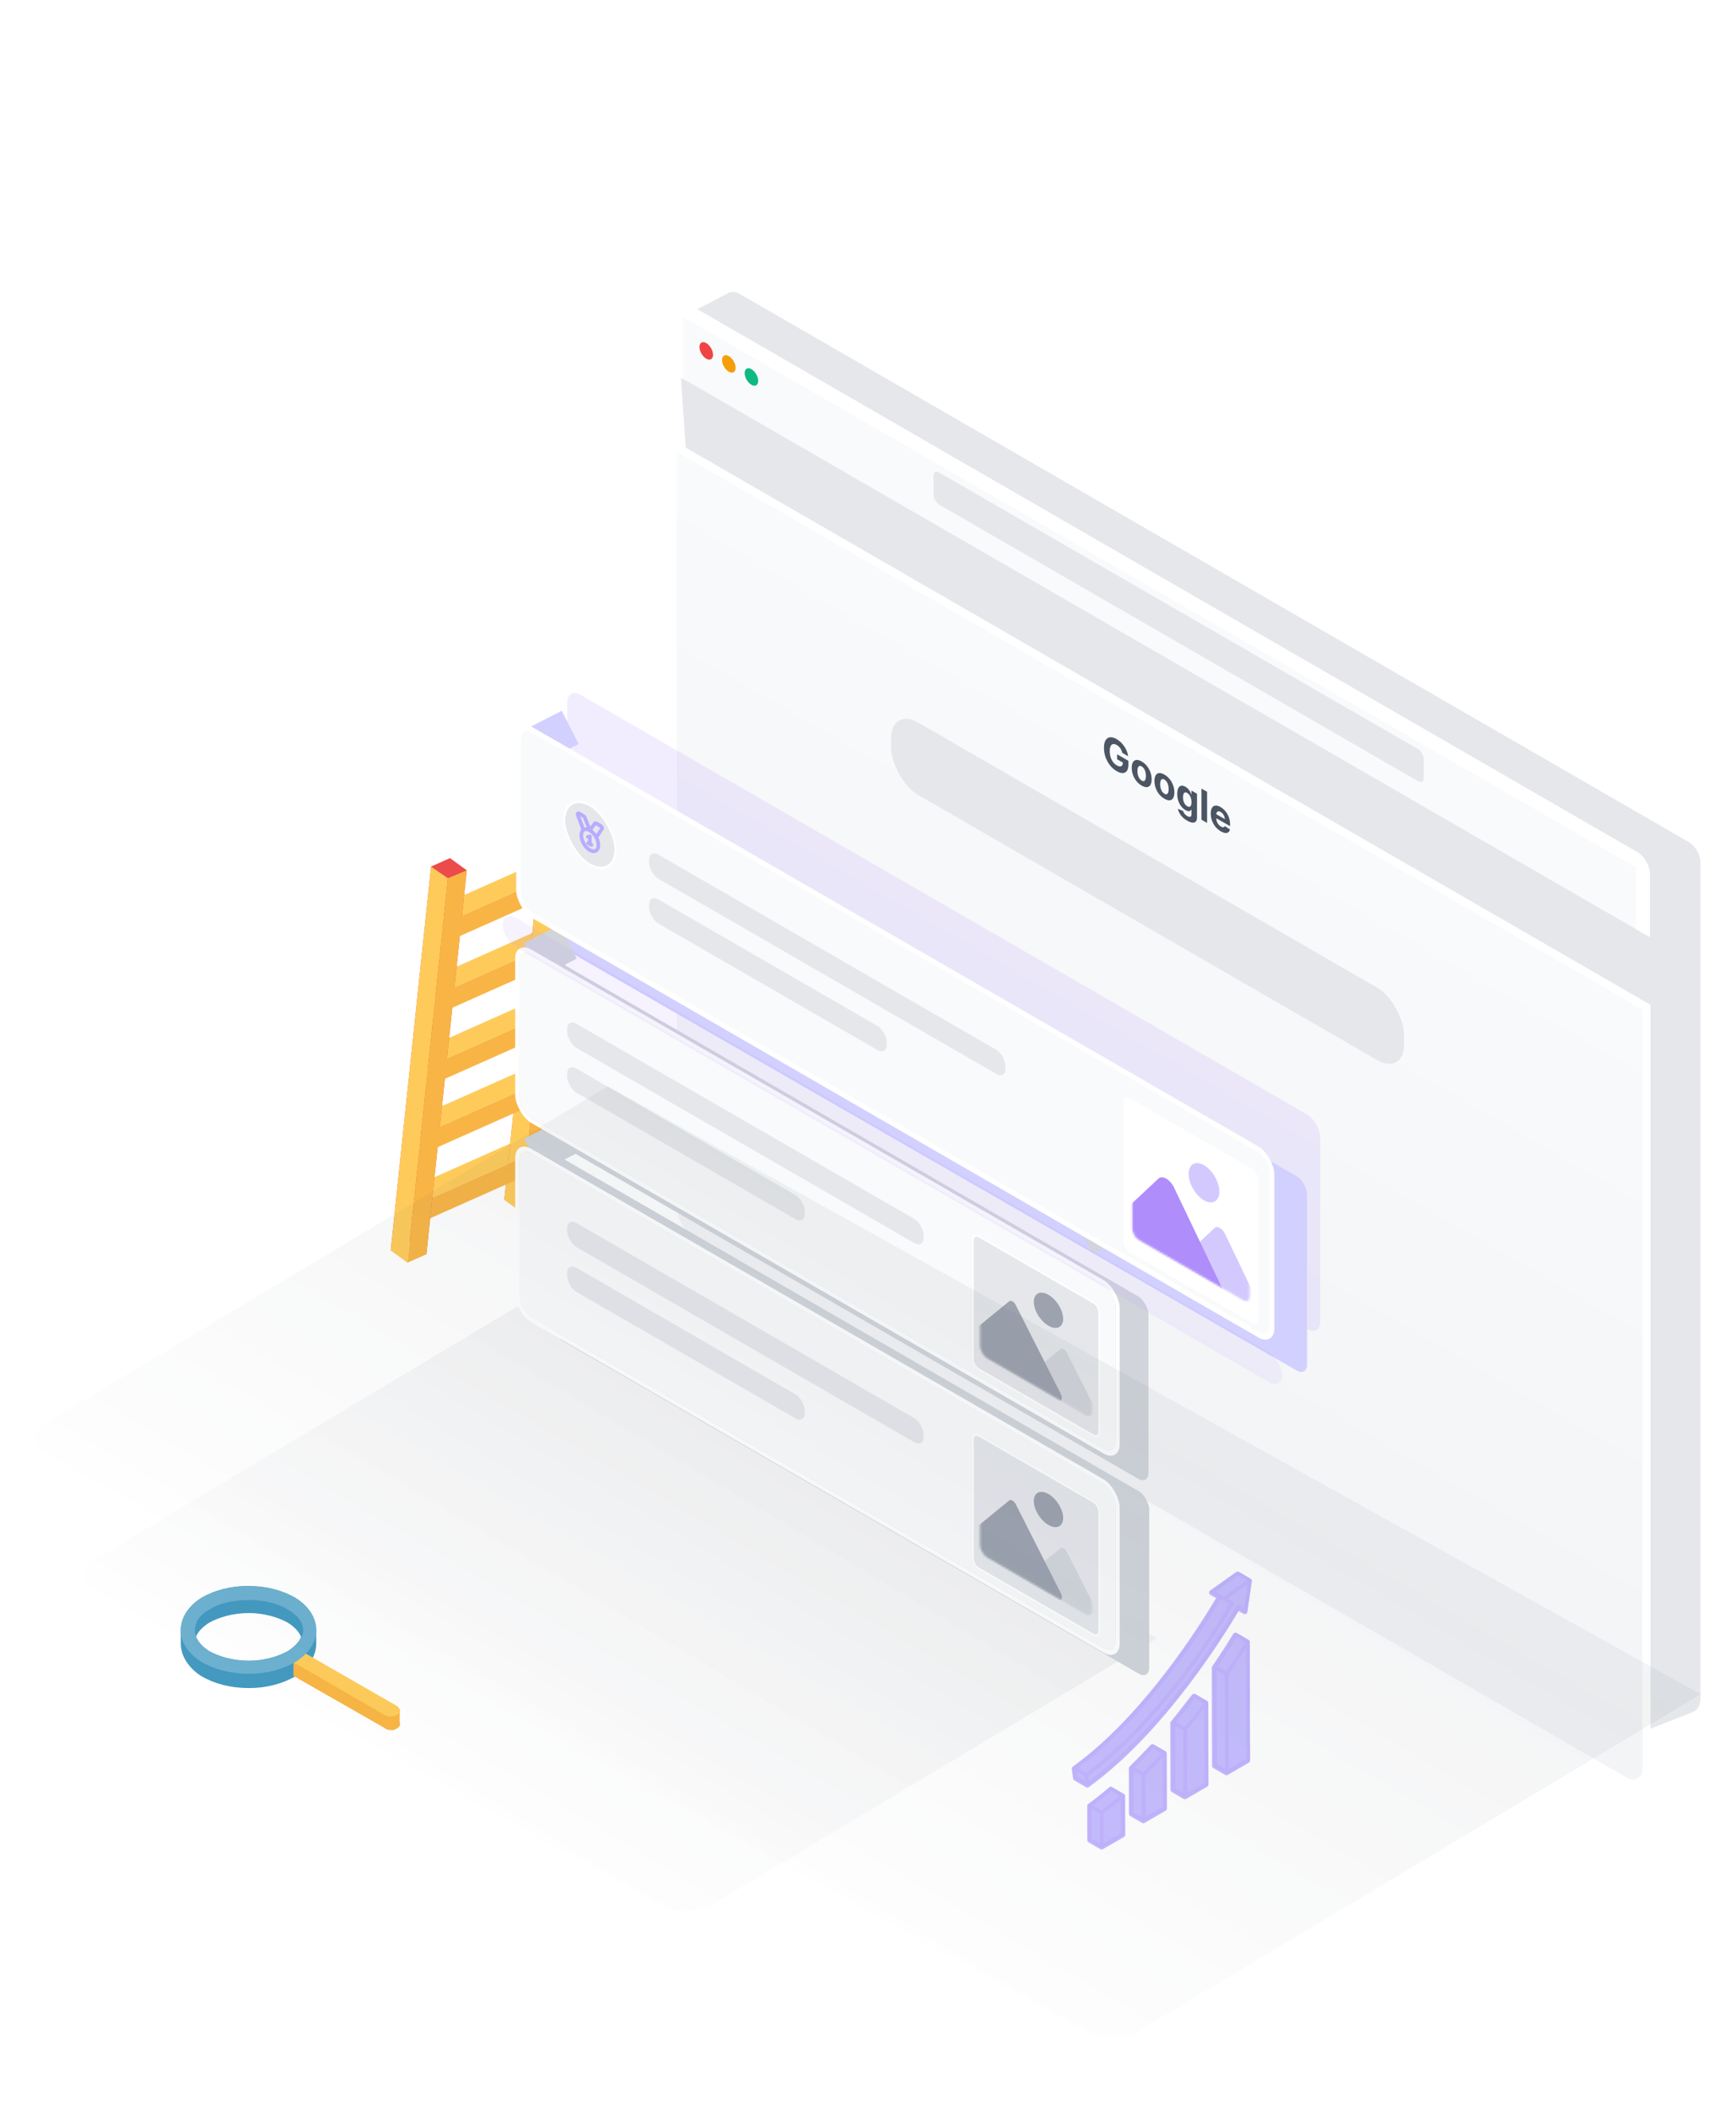 <svg  viewBox="0 0 840 1020" fill="none" xmlns="http://www.w3.org/2000/svg">
<path d="M187.104 827.409L193.397 827.409L193.397 834.227L187.104 834.227L187.104 827.409Z" fill="#F8B545"/>
<path d="M120.506 767.097C111.588 767.097 103.72 769.197 97.427 772.872C91.659 776.54 87.991 781.783 87.466 787.551L87.466 794.999C87.466 801.299 91.666 807.067 97.427 810.735C103.727 814.403 111.588 816.503 120.506 816.503C128.892 816.503 136.76 814.403 143.053 810.735C148.821 807.067 153.021 801.299 153.021 795.006L153.021 787.663C152.496 781.895 148.821 776.652 143.053 772.977C136.76 769.309 128.892 767.209 120.506 767.209L120.506 767.097ZM120.506 780.208C127.849 780.208 134.667 782.308 139.385 784.933C142.535 787.033 144.628 789.126 145.678 791.744C144.628 794.369 142.528 796.469 139.378 798.562C134.667 801.187 127.849 803.287 120.506 803.287C112.638 803.287 105.82 801.187 101.102 798.562C97.952 796.462 95.852 794.369 94.802 791.744C95.852 789.126 97.952 787.026 101.102 784.933C105.82 782.308 112.638 780.208 120.506 780.208Z" fill="#4399C0"/>
<path d="M143.06 803.812L142.01 803.812L142.01 810.623L186.054 835.795C187.104 836.845 188.679 836.845 190.254 836.845C191.822 836.285 192.872 835.795 193.397 834.745C193.922 833.695 193.397 832.645 192.347 832.127L143.06 803.812Z" fill="#F8B545"/>
<path d="M192.347 825.309L143.053 796.994L136.235 800.662L186.054 829.502C187.104 830.062 188.679 830.552 190.254 830.062C191.822 830.062 192.872 829.019 193.404 827.962C193.922 827.402 193.404 826.394 192.354 825.344L192.347 825.309Z" fill="#FECB5B"/>
<path d="M120.506 767.097C111.588 767.097 103.72 769.197 97.427 772.872C91.659 776.54 87.466 781.783 87.466 788.601C87.466 794.894 91.666 800.137 97.427 803.812C103.727 807.48 111.588 809.58 120.506 809.58C128.892 809.58 136.76 807.48 143.053 803.812C148.821 800.137 153.021 794.894 153.021 788.601C153.021 781.783 148.821 776.54 143.053 772.872C136.76 769.197 128.892 767.097 120.506 767.097ZM120.506 773.915C127.849 773.915 134.667 775.49 139.385 778.64C144.103 781.258 146.728 784.926 146.728 788.601C146.728 791.751 144.103 795.419 139.378 798.562C134.667 801.187 127.849 803.287 120.506 803.287C112.638 803.287 105.82 801.187 101.102 798.562C96.384 795.412 94.284 791.744 94.284 788.601C94.284 784.926 96.384 781.258 101.102 778.64C105.82 775.49 112.638 773.915 120.506 773.915Z" fill="#6DB0CF"/>
<path d="M268.852 510.544L267.808 520.472L203.651 549.032L204.696 539.095L268.852 510.544ZM272.328 477.496L271.284 487.425L207.126 515.993L208.171 506.064L272.328 477.496ZM275.946 443.102L274.902 453.03L210.745 481.589L211.789 471.661L275.946 443.102ZM279.593 408.431L278.549 418.359L214.391 446.927L215.435 436.999L279.593 408.431ZM265.2 544.935L264.156 554.863L199.999 583.423L201.043 573.494L265.2 544.935Z" fill="#FECB5B"/>
<path d="M261.267 582.16L253.129 576.546L272.691 390.562L280.8 396.452L261.267 582.16ZM244.001 580.343L253.129 576.546L272.691 390.562L263.534 394.635L244.001 580.343Z" fill="#ED4A4B"/>
<path d="M263.531 394.67L271.669 400.283L252.108 586.259L243.998 580.378L263.531 394.67Z" fill="#FECB5B"/>
<path d="M280.797 396.486L271.669 400.283L252.108 586.258L261.264 582.194L280.797 396.486Z" fill="#F8B545"/>
<path d="M264.165 554.864L263.121 564.792L198.955 593.351L199.999 583.423L264.165 554.864Z" fill="#F8B545"/>
<path d="M206.319 606.651L198.181 601.038L217.742 415.062L225.851 420.952L206.319 606.651ZM189.053 604.835L198.181 601.038L217.742 415.062L208.586 419.127L189.053 604.835Z" fill="#ED4A4B"/>
<path d="M208.582 419.17L216.72 424.783L197.16 610.75L189.05 604.869L208.582 419.17Z" fill="#FECB5B"/>
<path d="M225.848 420.986L216.72 424.783L197.159 610.75L206.316 606.686L225.848 420.986Z" fill="#F8B545"/>
<path d="M267.808 520.472L266.764 530.401L202.607 558.96L203.652 549.032L267.808 520.472ZM271.284 487.425L270.24 497.353L206.082 525.921L207.127 515.993L271.284 487.425ZM274.902 453.03L273.858 462.958L209.701 491.518L210.745 481.59L274.902 453.03ZM278.549 418.359L277.505 428.288L213.347 456.856L214.391 446.927L278.549 418.359Z" fill="#F8B545"/>
<g opacity="0.07" filter="url(#filter0_f_2194_781)">
<path d="M260.263 625.956L559.641 792.441L344.981 921.021C338.09 925.149 326.814 925.33 319.795 921.426L45.837 769.077C38.817 765.174 38.712 758.663 45.603 754.536L260.263 625.956Z" fill="url(#paint0_linear_2194_781)"/>
</g>
<g filter="url(#filter1_dd_2194_781)">
<path d="M352.629 129.767C354.095 128.998 356.045 129.222 358.071 130.393L817.18 395.459C820.291 397.255 822.813 401.624 822.813 405.216L822.813 809.314C822.813 812.768 821.492 815.284 819.203 816.187L794.637 825.882L362.646 549.566C358.216 546.733 354.644 540.658 354.283 535.345L327.594 142.88L352.629 129.767Z" fill="#E5E7EB"/>
</g>
<g filter="url(#filter2_dd_2194_781)">
<path d="M327.23 179.04L795.011 449.113L795.011 815.398C795.011 821.054 791.041 823.346 786.144 820.518L336.098 560.685C331.201 557.857 327.23 550.98 327.23 545.325L327.23 179.04Z" fill="url(#paint1_linear_2194_781)"/>
<path d="M327.23 177.089L325.541 176.114L325.541 178.065L325.541 544.35C325.541 551.082 330.268 559.269 336.098 562.636L786.144 822.469C791.974 825.836 796.701 823.107 796.701 816.374L796.701 450.089L796.701 448.138L795.011 447.163L327.23 177.089Z" stroke="white" stroke-width="3.902"/>
</g>
<g filter="url(#filter3_d_2194_781)">
<mask id="path-19-outside-1_2194_781" maskUnits="userSpaceOnUse" x="323.766" y="140.006" width="475.448" height="312.5" fill="black">
<rect fill="white" x="323.766" y="140.006" width="475.448" height="312.5"/>
<path d="M327.23 149.162C327.23 147.419 328.454 146.713 329.963 147.584L792.279 414.502C793.788 415.373 795.011 417.493 795.011 419.235L795.011 449.844L327.23 179.771L327.23 149.162Z"/>
</mask>
<path d="M327.23 149.162C327.23 147.419 328.454 146.713 329.963 147.584L792.279 414.502C793.788 415.373 795.011 417.493 795.011 419.235L795.011 449.844L327.23 179.771L327.23 149.162Z" fill="#F9FAFB"/>
<path d="M323.851 147.211C323.851 143.313 326.588 141.733 329.963 143.682L792.279 410.6C795.654 412.549 798.391 417.289 798.391 421.186L791.632 418.031L330.61 151.859L323.851 147.211ZM795.011 449.844L327.23 179.771L795.011 449.844ZM323.851 177.82L323.851 147.211C323.851 143.313 326.588 141.733 329.963 143.682L330.61 151.859L330.61 181.721L323.851 177.82ZM792.279 410.6C795.654 412.549 798.391 417.289 798.391 421.186L798.391 451.795L791.632 447.893L791.632 418.031L792.279 410.6Z" fill="white" mask="url(#path-19-outside-1_2194_781)"/>
</g>
<circle cx="3.787" cy="3.787" r="3.787" transform="matrix(0.866 0.5 -2.20305e-08 1 338.455 164.043)" fill="#EF4444"/>
<circle cx="3.787" cy="3.787" r="3.787" transform="matrix(0.866 0.5 -2.20305e-08 1 349.386 170.354)" fill="#F59E0B"/>
<circle cx="3.787" cy="3.787" r="3.787" transform="matrix(0.866 0.5 -2.20305e-08 1 360.316 176.665)" fill="#10B981"/>
<rect width="273.913" height="15.504" rx="3.101" transform="matrix(0.866 0.5 -2.20305e-08 1 451.698 226.985)" fill="#E5E7EB"/>
<g filter="url(#filter4_i_2194_781)">
<rect width="286.575" height="35.027" rx="14.971" transform="matrix(0.866 0.5 -2.20305e-08 1 431.221 340.272)" fill="#E5E7EB"/>
</g>
<path d="M543.061 364.165C542.972 363.756 542.847 363.367 542.686 363C542.524 362.627 542.327 362.278 542.093 361.951C541.864 361.623 541.601 361.321 541.303 361.047C541.01 360.775 540.685 360.536 540.329 360.33C539.662 359.945 539.076 359.798 538.571 359.888C538.07 359.981 537.679 360.312 537.399 360.881C537.118 361.445 536.978 362.252 536.978 363.301C536.978 364.35 537.116 365.323 537.392 366.218C537.668 367.112 538.059 367.899 538.564 368.579C539.07 369.253 539.666 369.788 540.354 370.186C540.978 370.546 541.511 370.726 541.953 370.726C542.399 370.724 542.739 370.555 542.972 370.219C543.21 369.885 543.329 369.397 543.329 368.755L543.89 369.174L540.526 367.233L540.526 364.835L545.985 367.986L545.985 369.884C545.985 371.208 545.743 372.206 545.259 372.878C544.775 373.545 544.108 373.89 543.259 373.915C542.41 373.934 541.437 373.628 540.342 372.995C539.118 372.289 538.044 371.358 537.118 370.2C536.193 369.038 535.471 367.731 534.953 366.28C534.439 364.826 534.182 363.305 534.182 361.716C534.182 360.495 534.335 359.495 534.64 358.715C534.95 357.933 535.384 357.369 535.94 357.023C536.496 356.678 537.144 356.544 537.883 356.623C538.622 356.701 539.422 356.989 540.284 357.487C541.023 357.913 541.711 358.436 542.348 359.053C542.985 359.666 543.55 360.341 544.042 361.076C544.539 361.814 544.945 362.585 545.259 363.389C545.573 364.189 545.775 364.987 545.864 365.784L543.061 364.165ZM552.427 379.987C551.437 379.416 550.582 378.679 549.86 377.777C549.142 376.873 548.588 375.871 548.197 374.773C547.806 373.669 547.611 372.539 547.611 371.382C547.611 370.215 547.806 369.308 548.197 368.66C548.588 368.008 549.142 367.647 549.86 367.575C550.582 367.502 551.437 367.751 552.427 368.322C553.416 368.893 554.27 369.631 554.987 370.536C555.709 371.438 556.266 372.441 556.656 373.544C557.047 374.643 557.242 375.775 557.242 376.942C557.242 378.1 557.047 379.004 556.656 379.657C556.266 380.304 555.709 380.664 554.987 380.738C554.27 380.809 553.416 380.559 552.427 379.987ZM552.439 377.568C552.89 377.827 553.265 377.897 553.567 377.777C553.868 377.652 554.096 377.376 554.248 376.95C554.406 376.526 554.484 375.985 554.484 375.328C554.484 374.671 554.406 374.04 554.248 373.434C554.096 372.831 553.868 372.293 553.567 371.819C553.265 371.346 552.89 370.98 552.439 370.72C551.985 370.458 551.603 370.386 551.293 370.507C550.987 370.629 550.756 370.903 550.599 371.327C550.446 371.753 550.369 372.295 550.369 372.952C550.369 373.609 550.446 374.239 550.599 374.842C550.756 375.448 550.987 375.989 551.293 376.464C551.603 376.938 551.985 377.305 552.439 377.568ZM563.427 386.339C562.438 385.768 561.582 385.031 560.86 384.129C560.143 383.224 559.589 382.222 559.198 381.124C558.807 380.021 558.612 378.89 558.612 377.733C558.612 376.566 558.807 375.659 559.198 375.012C559.589 374.359 560.143 373.998 560.86 373.927C561.582 373.853 562.438 374.102 563.427 374.673C564.417 375.245 565.27 375.983 565.988 376.887C566.71 377.789 567.266 378.792 567.657 379.896C568.048 380.994 568.243 382.127 568.243 383.294C568.243 384.451 568.048 385.356 567.657 386.008C567.266 386.655 566.71 387.015 565.988 387.089C565.27 387.16 564.417 386.91 563.427 386.339ZM563.44 383.919C563.89 384.179 564.266 384.249 564.568 384.129C564.869 384.003 565.096 383.728 565.249 383.301C565.406 382.877 565.485 382.336 565.485 381.679C565.485 381.022 565.406 380.391 565.249 379.785C565.096 379.182 564.869 378.644 564.568 378.171C564.266 377.698 563.89 377.331 563.44 377.071C562.986 376.809 562.604 376.738 562.294 376.858C561.988 376.98 561.756 377.254 561.599 377.678C561.446 378.105 561.37 378.646 561.37 379.303C561.37 379.961 561.446 380.591 561.599 381.194C561.756 381.799 561.988 382.34 562.294 382.816C562.604 383.289 562.986 383.657 563.44 383.919ZM574.415 396.934C573.536 396.427 572.783 395.852 572.154 395.209C571.53 394.574 571.033 393.912 570.664 393.223C570.294 392.534 570.054 391.861 569.944 391.204L572.454 392.263C572.53 392.533 572.651 392.814 572.817 393.106C572.982 393.397 573.201 393.681 573.473 393.955C573.749 394.237 574.084 394.492 574.479 394.72C575.069 395.061 575.556 395.175 575.938 395.062C576.324 394.957 576.517 394.517 576.517 393.742L576.517 391.675L576.403 391.609C576.284 391.854 576.106 392.048 575.868 392.19C575.63 392.332 575.324 392.384 574.951 392.344C574.577 392.305 574.131 392.136 573.613 391.837C572.878 391.413 572.209 390.83 571.606 390.09C571.008 389.347 570.53 388.466 570.173 387.446C569.821 386.423 569.644 385.287 569.644 384.037C569.644 382.757 569.825 381.792 570.186 381.142C570.547 380.493 571.027 380.127 571.625 380.046C572.228 379.968 572.889 380.136 573.606 380.55C574.154 380.866 574.613 381.239 574.982 381.668C575.352 382.092 575.649 382.529 575.874 382.977C576.103 383.424 576.28 383.834 576.403 384.209L576.505 384.268L576.505 382.371L579.199 383.926L579.199 395.334C579.199 396.295 578.995 396.982 578.588 397.394C578.18 397.806 577.615 397.965 576.893 397.872C576.176 397.786 575.35 397.473 574.415 396.934ZM574.473 389.98C574.91 390.232 575.28 390.32 575.581 390.244C575.887 390.166 576.12 389.938 576.282 389.56C576.447 389.18 576.53 388.659 576.53 387.997C576.53 387.335 576.45 386.715 576.288 386.136C576.127 385.553 575.893 385.038 575.587 384.592C575.282 384.146 574.91 383.796 574.473 383.544C574.027 383.286 573.651 383.209 573.345 383.312C573.04 383.41 572.808 383.659 572.651 384.059C572.494 384.458 572.415 384.979 572.415 385.622C572.415 386.274 572.494 386.883 572.651 387.449C572.812 388.013 573.044 388.512 573.345 388.946C573.651 389.378 574.027 389.722 574.473 389.98ZM584.072 382.974L584.072 398.037L581.359 396.471L581.359 381.407L584.072 382.974ZM590.705 402.087C589.698 401.506 588.832 400.771 588.106 399.881C587.384 398.988 586.828 397.995 586.437 396.902C586.046 395.803 585.851 394.658 585.851 393.467C585.851 392.305 586.046 391.398 586.437 390.745C586.828 390.093 587.378 389.727 588.087 389.646C588.8 389.567 589.637 389.805 590.596 390.359C591.242 390.732 591.843 391.199 592.399 391.761C592.96 392.32 593.448 392.957 593.864 393.673C594.285 394.391 594.612 395.178 594.845 396.034C595.079 396.885 595.195 397.791 595.195 398.752L595.195 399.612L586.934 394.842L586.934 392.901L592.641 396.196C592.641 395.745 592.556 395.296 592.386 394.85C592.217 394.404 591.981 393.995 591.679 393.625C591.382 393.252 591.036 392.952 590.641 392.724C590.229 392.486 589.864 392.386 589.545 392.422C589.231 392.457 588.985 392.606 588.807 392.871C588.628 393.131 588.537 393.483 588.533 393.927L588.533 395.773C588.533 396.332 588.622 396.866 588.8 397.376C588.983 397.889 589.24 398.351 589.571 398.763C589.902 399.175 590.295 399.512 590.749 399.774C591.051 399.948 591.327 400.058 591.577 400.105C591.828 400.152 592.042 400.128 592.221 400.035C592.399 399.942 592.535 399.78 592.628 399.55L595.138 401.19C595.011 401.813 594.75 402.27 594.355 402.562C593.964 402.851 593.459 402.961 592.839 402.893C592.223 402.822 591.512 402.553 590.705 402.087Z" fill="#4B5563"/>
<g filter="url(#filter5_f_2194_781)">
<rect width="420.663" height="103.82" rx="7.315" transform="matrix(0.866 0.5 -2.20305e-08 1 274.509 332.378)" fill="#A78BFA" fill-opacity="0.15"/>
</g>
<g filter="url(#filter6_d_2194_781)">
<g filter="url(#filter7_dd_2194_781)">
<rect width="418.17" height="93.947" rx="5.778" transform="matrix(0.867 0.499 -2.21085e-08 1 268.073 339.669)" fill="#D1D0FF"/>
</g>
<rect x="252.54" y="350.856" width="19.56" height="18.05" transform="rotate(-27 252.54 350.856)" fill="#D1D0FF"/>
<rect x="605.699" y="631.236" width="16.648" height="18.367" transform="rotate(-27 605.699 631.236)" fill="#D1D0FF"/>
<rect width="16.614" height="21.884" transform="matrix(0.892 -0.453 0.455 0.89 516.854 584.962)" fill="#D1D5DB"/>
<g filter="url(#filter8_dd_2194_781)">
<rect width="333.103" height="88.253" rx="5.778" transform="matrix(0.866 0.5 -2.20305e-08 1 265.401 439.834)" fill="#D1D5DB"/>
</g>
<rect x="251.503" y="454.463" width="19.56" height="18.284" transform="rotate(-27 251.503 454.463)" fill="#D1D5DB"/>
<rect x="527.759" y="679.886" width="16.831" height="22.215" transform="rotate(-27 527.759 679.886)" fill="#D1D5DB"/>
<g filter="url(#filter9_dd_2194_781)">
<rect width="333.514" height="88.269" rx="5.778" transform="matrix(0.866 0.5 -2.20305e-08 1 265.398 533.927)" fill="#D1D5DB"/>
</g>
<rect x="251.721" y="548.986" width="19.56" height="17.802" transform="rotate(-27 251.721 548.986)" fill="#D1D5DB"/>
<rect x="527.036" y="774.345" width="17.638" height="22.424" transform="rotate(-27 527.036 774.345)" fill="#D1D5DB"/>
<g filter="url(#filter10_dd_2194_781)">
<rect width="333.103" height="79.199" rx="6.676" transform="matrix(0.866 0.5 -2.20305e-08 1 249.451 454.49)" fill="#F9FAFB"/>
<rect width="199.163" height="11.647" rx="5.156" transform="matrix(0.866 0.5 -2.20305e-08 1 272.579 488.807)" fill="#E5E7EB"/>
<rect width="132.775" height="11.647" rx="5.156" transform="matrix(0.866 0.5 -2.20305e-08 1 272.579 510.468)" fill="#E5E7EB"/>
<g filter="url(#filter11_dd_2194_781)">
<rect width="71.948" height="65.63" rx="3.933" transform="matrix(0.866 0.5 -2.20305e-08 1 468.33 587.536)" fill="#E5E7EB"/>
<rect x="0.504" y="0.874" width="70.784" height="64.466" rx="3.351" transform="matrix(0.866 0.5 -2.20305e-08 1 468.398 587.283)" stroke="white" stroke-width="1.165"/>
</g>
<mask id="mask0_2194_781" style="mask-type:alpha" maskUnits="userSpaceOnUse" x="472" y="595" width="55" height="87">
<rect width="62.608" height="57.111" rx="3.933" transform="matrix(0.866 0.5 -2.20305e-08 1 472.375 594.131)" fill="white"/>
</mask>
<g mask="url(#mask0_2194_781)">
<path d="M511.258 648.743C512.075 648.076 513.588 648.95 514.405 650.561L529.848 681.002C530.951 683.177 530.004 684.957 528.274 683.958L497.389 666.127C495.66 665.128 494.712 662.254 495.816 661.353L511.258 648.743Z" fill="#D1D5DB"/>
<path d="M486.493 625.599C487.31 624.932 488.823 625.805 489.641 627.416L511.525 670.557C512.629 672.733 511.681 674.513 509.952 673.514L466.182 648.243C464.452 647.245 463.505 644.371 464.608 643.47L486.493 625.599Z" fill="#9CA3AF"/>
<ellipse cx="8.195" cy="7.476" rx="8.195" ry="7.476" transform="matrix(0.866 0.5 -2.20305e-08 1 498.391 618.406)" fill="#9CA3AF"/>
</g>
<rect x="-1.009" y="-1.747" width="335.432" height="81.529" rx="7.841" transform="matrix(0.866 0.5 -2.20305e-08 1 249.316 454.995)" stroke="white" stroke-width="2.329"/>
</g>
<g filter="url(#filter12_dd_2194_781)">
<rect width="333.103" height="79.199" rx="6.676" transform="matrix(0.866 0.5 -2.20305e-08 1 249.451 548.825)" fill="#F9FAFB"/>
<rect width="199.163" height="11.647" rx="5.156" transform="matrix(0.866 0.5 -2.20305e-08 1 272.579 583.142)" fill="#E5E7EB"/>
<rect width="132.775" height="11.647" rx="5.156" transform="matrix(0.866 0.5 -2.20305e-08 1 272.579 604.803)" fill="#E5E7EB"/>
<g filter="url(#filter13_dd_2194_781)">
<rect width="71.948" height="65.63" rx="3.933" transform="matrix(0.866 0.5 -2.20305e-08 1 468.33 681.87)" fill="#E5E7EB"/>
<rect x="0.504" y="0.874" width="70.784" height="64.466" rx="3.351" transform="matrix(0.866 0.5 -2.20305e-08 1 468.398 681.617)" stroke="white" stroke-width="1.165"/>
</g>
<mask id="mask1_2194_781" style="mask-type:alpha" maskUnits="userSpaceOnUse" x="472" y="689" width="55" height="87">
<rect width="62.608" height="57.111" rx="3.933" transform="matrix(0.866 0.5 -2.20305e-08 1 472.375 688.465)" fill="white"/>
</mask>
<g mask="url(#mask1_2194_781)">
<path d="M511.258 743.077C512.075 742.41 513.588 743.284 514.405 744.895L529.848 775.336C530.951 777.511 530.004 779.291 528.274 778.292L497.389 760.461C495.66 759.462 494.712 756.588 495.816 755.687L511.258 743.077Z" fill="#D1D5DB"/>
<path d="M486.493 719.932C487.31 719.265 488.823 720.139 489.641 721.75L511.525 764.891C512.629 767.066 511.681 768.846 509.952 767.847L466.182 742.577C464.452 741.578 463.505 738.704 464.608 737.803L486.493 719.932Z" fill="#9CA3AF"/>
<ellipse cx="8.195" cy="7.476" rx="8.195" ry="7.476" transform="matrix(0.866 0.5 -2.20305e-08 1 498.391 712.74)" fill="#9CA3AF"/>
</g>
<rect x="-1.009" y="-1.747" width="335.432" height="81.529" rx="7.841" transform="matrix(0.866 0.5 -2.20305e-08 1 249.316 549.329)" stroke="white" stroke-width="2.329"/>
</g>
</g>
<rect x="-1.195" y="-2.07" width="420.857" height="89.638" rx="7.531" transform="matrix(0.866 0.5 -2.20305e-08 1 251.989 351.908)" fill="#F9FAFB"/>
<g filter="url(#filter14_d_2194_781)">
<rect width="27.618" height="27.618" rx="13.809" transform="matrix(0.866 0.5 -2.20305e-08 1 273.457 382.064)" fill="#E5E7EB"/>
<path d="M282.319 400.394L279.898 393.993C279.619 393.257 279.48 392.889 279.504 392.667C279.524 392.473 279.619 392.341 279.764 392.304C279.93 392.262 280.216 392.427 280.787 392.756L282.209 393.578C282.421 393.7 282.527 393.761 282.622 393.852C282.706 393.932 282.784 394.028 282.85 394.134C282.925 394.253 282.979 394.39 283.086 394.663L285.415 400.573L287.745 397.353C287.852 397.204 287.906 397.129 287.981 397.096C288.047 397.066 288.124 397.06 288.209 397.077C288.304 397.096 288.41 397.158 288.622 397.28L290.044 398.101C290.615 398.431 290.9 398.596 291.067 398.83C291.212 399.035 291.307 399.276 291.327 399.493C291.351 399.742 291.212 399.949 290.933 400.364L288.512 403.969M284.461 403.697L285.415 403.513L285.415 407.187M284.62 406.728L286.211 407.647M288.341 403.661C289.956 406.459 289.956 409.484 288.341 410.417C286.725 411.349 284.106 409.837 282.49 407.039C280.875 404.241 280.875 401.216 282.49 400.283C284.106 399.351 286.725 400.863 288.341 403.661Z" stroke="#B7ACFF" stroke-width="1.758" stroke-linecap="round" stroke-linejoin="round"/>
<rect x="-0.454" y="-0.787" width="28.667" height="28.667" rx="14.334" transform="matrix(0.866 0.5 -2.20305e-08 1 273.396 382.291)" stroke="white" stroke-width="1.049"/>
</g>
<rect width="199.163" height="11.647" rx="5.156" transform="matrix(0.866 0.5 -2.20305e-08 1 314.067 410.784)" fill="#E5E7EB"/>
<rect width="132.775" height="11.647" rx="5.156" transform="matrix(0.866 0.5 -2.20305e-08 1 314.067 432.445)" fill="#E5E7EB"/>
<g filter="url(#filter15_dd_2194_781)">
<rect width="75.345" height="74.577" rx="3.623" transform="matrix(0.866 0.5 -2.20305e-08 1 543.654 525.761)" fill="white"/>
</g>
<mask id="mask2_2194_781" style="mask-type:alpha" maskUnits="userSpaceOnUse" x="547" y="534" width="58" height="96">
<rect width="65.564" height="64.895" rx="3.623" transform="matrix(0.866 0.5 -2.20305e-08 1 547.889 533.047)" fill="white"/>
</mask>
<g mask="url(#mask2_2194_781)">
<path d="M587.738 593.916C589.005 592.731 591.505 594.174 592.773 596.823L607.093 626.751C608.685 630.077 607.198 632.689 604.576 631.174L575.935 614.639C573.312 613.125 571.826 608.797 573.417 607.309L587.738 593.916Z" fill="#D4C9FE"/>
<path d="M560.544 570.069C562.446 568.291 566.195 570.456 568.097 574.43L591.79 623.946L546.455 597.772C542.521 595.501 540.291 589.009 542.678 586.777L560.544 570.069Z" fill="#AF8DFB"/>
<ellipse cx="8.582" cy="8.495" rx="8.582" ry="8.495" transform="matrix(0.866 0.5 -2.20305e-08 1 575.132 559.292)" fill="#D4C9FE"/>
</g>
<rect x="-1.195" y="-2.07" width="420.857" height="89.638" rx="7.531" transform="matrix(0.866 0.5 -2.20305e-08 1 251.989 351.908)" stroke="white" stroke-width="2.76"/>
<g filter="url(#filter16_f_2194_781)">
<rect width="435.535" height="14.25" rx="7.125" transform="matrix(0.866 0.5 -2.20305e-08 1 243.23 440.222)" fill="#A78BFA" fill-opacity="0.1"/>
</g>
<path d="M533.058 894.609C532.843 894.609 532.625 894.553 532.432 894.44L526.702 891.115C526.319 890.892 526.083 890.482 526.081 890.039L526.053 873.574C526.053 873.177 526.241 872.801 526.563 872.567C529.813 870.181 533.218 867.471 536.683 864.514C537.086 864.168 537.664 864.114 538.119 864.386L543.824 867.711C544.207 867.934 544.441 868.342 544.443 868.784L544.497 887.465C544.499 887.912 544.261 888.324 543.874 888.548L533.683 894.44C533.49 894.553 533.274 894.609 533.058 894.609Z" fill="#C6BDFF"/>
<path d="M593.423 858.702C593.208 858.702 592.99 858.647 592.797 858.534L587.067 855.208C586.684 854.986 586.447 854.577 586.446 854.133L586.31 806.715C586.31 806.462 586.385 806.217 586.527 806.009C591.164 799.203 594.595 793.74 596.658 790.354C597.011 789.777 597.757 789.58 598.345 789.923L604.076 793.222C604.46 793.443 604.698 793.853 604.7 794.299L604.862 851.558C604.864 852.005 604.625 852.417 604.239 852.641L594.048 858.535C593.855 858.647 593.639 858.702 593.423 858.702ZM573.31 870.299C573.094 870.299 572.877 870.243 572.684 870.13L566.953 866.805C566.57 866.583 566.334 866.174 566.332 865.73L566.25 833.479C566.25 833.188 566.349 832.908 566.534 832.684C569.913 828.573 573.332 824.23 576.694 819.774C577.073 819.273 577.765 819.134 578.313 819.445L584.018 822.743C584.402 822.966 584.639 823.376 584.64 823.82L584.748 863.155C584.748 863.602 584.512 864.014 584.126 864.238L573.934 870.13C573.741 870.243 573.525 870.299 573.31 870.299ZM553.224 881.898C553.008 881.898 552.793 881.842 552.598 881.729L546.865 878.404C546.483 878.181 546.246 877.772 546.245 877.329L546.191 855.349C546.191 855.012 546.326 854.69 546.566 854.453C549.958 851.14 553.372 847.627 556.713 844.011C557.111 843.584 557.749 843.49 558.254 843.777L563.958 847.074C564.342 847.297 564.579 847.707 564.581 848.151L564.662 874.753C564.664 875.198 564.426 875.612 564.04 875.837L553.848 881.729C553.655 881.842 553.44 881.898 553.224 881.898ZM519.075 854.547L519.802 853.987C553.154 829.623 580.021 787.125 588.397 772.997L585.635 771.402C585.268 771.19 585.033 770.804 585.014 770.381C584.995 769.957 585.192 769.552 585.538 769.307L598.027 760.439C598.423 760.157 598.954 760.131 599.376 760.378L605.081 763.703C605.519 763.959 605.759 764.454 605.686 764.959L603.551 779.719C603.491 780.128 603.234 780.481 602.864 780.662C602.486 780.843 602.051 780.827 601.697 780.622L599.333 779.263C592.402 790.968 563.355 837.787 527.573 863.895L526.87 864.409C526.651 864.567 526.394 864.649 526.134 864.649C525.919 864.649 525.701 864.593 525.507 864.478L519.802 861.153C519.468 860.958 519.244 860.621 519.193 860.238L518.598 855.697C518.541 855.257 518.722 854.819 519.075 854.547Z" fill="#C6BDFF"/>
<path d="M544.249 887.233C544.251 887.551 544.08 887.847 543.802 888.006L533.56 893.9C533.422 893.98 533.266 894.02 533.112 894.02C532.959 894.02 532.805 893.98 532.667 893.902L532.664 893.9L526.923 890.575C526.649 890.415 526.48 890.122 526.478 889.806L526.431 873.328C526.43 873.094 526.639 872.723 526.798 872.608C530.124 870.179 533.551 867.469 536.982 864.549C537.272 864.304 537.683 864.265 538.011 864.455L543.751 867.78C543.871 867.85 543.967 867.947 544.042 868.058L544.055 868.071C544.132 868.19 544.18 868.327 544.193 868.471C544.195 868.487 544.186 868.5 544.187 868.516C544.187 868.528 544.197 868.538 544.197 868.55L544.249 887.233ZM542.414 870.466C540.752 871.853 537.22 874.709 533.961 877.103C533.962 877.468 534.004 892.335 534.002 891.588L542.459 886.721L542.414 870.466ZM532.213 891.578C532.212 891.04 532.17 876.221 532.173 877.166L528.224 874.879L528.265 889.29L532.213 891.578ZM537.66 866.314C534.732 868.788 531.81 871.112 528.951 873.237L532.999 875.582C535.653 873.63 537.999 871.818 541.743 868.679L537.66 866.314ZM564.49 874.523C564.491 874.841 564.32 875.137 564.043 875.296L553.798 881.192C553.66 881.272 553.505 881.312 553.351 881.312C553.198 881.312 553.044 881.272 552.906 881.194L547.164 877.867C546.888 877.707 546.72 877.414 546.719 877.097L546.656 855.079C546.654 854.857 546.759 854.666 546.903 854.505C546.919 854.486 546.909 854.456 546.926 854.438C550.323 851.145 553.753 847.623 557.122 843.972C557.408 843.664 557.867 843.598 558.229 843.805L563.969 847.13C564.001 847.149 563.999 847.195 564.028 847.216C564.189 847.336 564.295 847.491 564.347 847.684C564.357 847.718 564.399 847.733 564.404 847.767C564.407 847.786 564.387 847.8 564.389 847.817C564.392 847.847 564.414 847.87 564.415 847.9L564.49 874.523ZM562.633 850.166C560.614 852.319 557.196 855.849 554.186 858.777L554.242 878.88L562.7 874.011L562.633 850.166ZM552.453 878.869L552.398 858.916L548.449 856.629L548.505 876.582L552.453 878.869ZM557.951 845.706C554.997 848.892 551.997 851.976 549.016 854.895L553.144 857.286C556.099 854.406 558.539 851.928 562.095 848.107L557.951 845.706ZM604.856 851.291C604.857 851.609 604.686 851.905 604.409 852.064L594.166 857.96C594.028 858.04 593.873 858.08 593.719 858.08C593.565 858.08 593.412 858.04 593.274 857.962L593.27 857.96L587.53 854.635C587.254 854.475 587.086 854.182 587.084 853.866L586.95 806.417C586.949 806.243 587.007 806.082 587.099 805.941C587.104 805.932 587.098 805.922 587.104 805.914C591.824 798.985 595.252 793.548 597.296 790.208C597.549 789.792 598.094 789.658 598.508 789.901L604.248 793.226C604.29 793.25 604.295 793.307 604.331 793.337C604.446 793.429 604.524 793.532 604.581 793.667C604.6 793.711 604.653 793.732 604.665 793.778C604.673 793.81 604.646 793.84 604.651 793.872C604.658 793.917 604.693 793.95 604.693 793.996L604.856 851.291ZM602.914 797.124C600.569 800.864 597.472 805.613 594.479 810.013L594.609 855.648L603.066 850.779L602.914 797.124ZM592.82 855.638C592.788 844.561 592.722 820.843 592.692 810.254L588.743 807.967L588.871 853.35L592.82 855.638ZM598.364 791.881C596.359 795.134 593.258 800.026 589.122 806.124L593.308 808.549C596.505 803.834 599.58 799.136 602.556 794.307L598.364 791.881ZM584.664 862.913C584.666 863.231 584.495 863.527 584.217 863.686L573.974 869.58C573.836 869.66 573.681 869.7 573.527 869.7C573.374 869.7 573.22 869.66 573.082 869.582L567.338 866.255C567.064 866.095 566.895 865.803 566.893 865.486L566.8 833.184C566.799 832.99 566.879 832.817 566.991 832.666C567.002 832.651 566.993 832.629 567.005 832.615C570.399 828.519 573.831 824.168 577.202 819.686C577.476 819.324 577.982 819.219 578.366 819.449L584.107 822.774C584.144 822.796 584.145 822.848 584.179 822.874C584.314 822.979 584.405 823.105 584.462 823.266C584.476 823.307 584.526 823.325 584.535 823.368C584.54 823.393 584.516 823.415 584.518 823.44C584.523 823.477 584.552 823.505 584.552 823.543L584.664 862.913ZM582.771 826.195C581.463 827.907 577.501 832.991 574.331 836.826C574.332 837.338 574.423 869.292 574.417 867.268L582.874 862.401L582.771 826.195ZM572.628 867.258C572.627 866.901 572.538 835.413 572.542 837.022L568.594 834.734L568.679 864.971L572.628 867.258ZM578.155 821.388C575.143 825.377 572.087 829.255 569.053 832.939L573.22 835.352C576.075 831.89 578.66 828.659 582.329 823.806L578.155 821.388ZM518.944 855.335C518.925 855.039 519.054 854.752 519.292 854.571L520.015 854.017C553.883 829.347 580.982 786.334 589.148 772.542L586.073 770.761C585.81 770.607 585.644 770.332 585.63 770.03C585.616 769.728 585.755 769.439 586.003 769.264L598.548 760.373C598.834 760.169 599.211 760.155 599.515 760.328L605.256 763.653L605.264 763.661L605.27 763.661C605.295 763.677 605.303 763.704 605.324 763.72C605.433 763.8 605.524 763.894 605.586 764.011C605.614 764.064 605.619 764.118 605.636 764.175C605.657 764.246 605.696 764.309 605.699 764.384C605.701 764.415 605.682 764.443 605.681 764.474C605.679 764.501 605.696 764.524 605.692 764.551L603.546 779.327C603.502 779.62 603.319 779.872 603.053 780.001C602.788 780.13 602.477 780.121 602.219 779.975L599.541 778.455C562.469 840.883 527.542 862.926 526.7 863.87C526.693 863.876 526.684 863.873 526.677 863.878C526.669 863.883 526.667 863.893 526.66 863.898C526.509 863.996 526.338 864.046 526.165 864.046C526.047 864.046 525.928 864.023 525.816 863.975C525.799 863.967 525.789 863.95 525.773 863.941C525.755 863.932 525.734 863.936 525.717 863.926L519.978 860.601C519.737 860.462 519.575 860.218 519.54 859.943L518.953 855.389L518.956 855.371C518.954 855.358 518.945 855.348 518.944 855.335ZM521.45 855.177C521.808 855.385 525.879 857.741 525.521 857.534C525.872 857.177 560.234 834.321 594.91 775.86L591.817 774.087L591.814 774.086L590.697 773.439C582.47 787.328 555.354 830.319 521.45 855.177ZM599.115 762.157L588.172 769.915L590.775 771.422C590.795 771.432 590.819 771.419 590.839 771.431L592.237 772.239L595.08 770.224L603.156 764.499L599.115 762.157ZM598.446 776.794C598.614 776.512 598.913 776.354 599.218 776.354C599.368 776.354 599.522 776.392 599.66 776.471L601.964 777.778L603.623 766.357L593.936 773.222L596.595 774.759C596.801 774.878 596.95 775.075 597.011 775.304C597.072 775.532 597.039 775.776 596.918 775.982C562.105 835.213 526.96 858.576 526.534 859.008L526.859 861.534C563.274 834.795 592.863 786.286 598.446 776.794ZM525.048 861.477L524.749 859.151C524.391 858.943 520.6 856.749 520.958 856.956L521.258 859.28L525.048 861.477Z" fill="#C2B3FF"/>
<g opacity="0.07" filter="url(#filter17_f_2194_781)">
<path d="M294.097 525.452L822.868 819.503L550.863 982.433C543.972 986.56 532.696 986.742 525.676 982.838L22.325 702.922C15.306 699.019 15.201 692.509 22.091 688.381L294.097 525.452Z" fill="url(#paint2_linear_2194_781)"/>
</g>
<defs>
<filter id="filter0_f_2194_781" x="24.357" y="609.81" width="551.43" height="330.575" filterUnits="userSpaceOnUse" color-interpolation-filters="sRGB">
<feFlood flood-opacity="0" result="BackgroundImageFix"/>
<feBlend mode="normal" in="SourceGraphic" in2="BackgroundImageFix" result="shape"/>
<feGaussianBlur stdDeviation="8.073" result="effect1_foregroundBlur_2194_781"/>
</filter>
<filter id="filter1_dd_2194_781" x="317.432" y="127.624" width="515.544" height="716.888" filterUnits="userSpaceOnUse" color-interpolation-filters="sRGB">
<feFlood flood-opacity="0" result="BackgroundImageFix"/>
<feColorMatrix in="SourceAlpha" type="matrix" values="0 0 0 0 0 0 0 0 0 0 0 0 0 0 0 0 0 0 127 0" result="hardAlpha"/>
<feMorphology radius="1.694" operator="erode" in="SourceAlpha" result="effect1_dropShadow_2194_781"/>
<feOffset dy="3.387"/>
<feGaussianBlur stdDeviation="2.54"/>
<feColorMatrix type="matrix" values="0 0 0 0 0 0 0 0 0 0 0 0 0 0 0 0 0 0 0.05 0"/>
<feBlend mode="normal" in2="BackgroundImageFix" result="effect1_dropShadow_2194_781"/>
<feColorMatrix in="SourceAlpha" type="matrix" values="0 0 0 0 0 0 0 0 0 0 0 0 0 0 0 0 0 0 127 0" result="hardAlpha"/>
<feMorphology radius="2.54" operator="erode" in="SourceAlpha" result="effect2_dropShadow_2194_781"/>
<feOffset dy="8.468"/>
<feGaussianBlur stdDeviation="6.351"/>
<feColorMatrix type="matrix" values="0 0 0 0 0 0 0 0 0 0 0 0 0 0 0 0 0 0 0.1 0"/>
<feBlend mode="normal" in2="effect1_dropShadow_2194_781" result="effect2_dropShadow_2194_781"/>
<feBlend mode="normal" in="SourceGraphic" in2="effect2_dropShadow_2194_781" result="shape"/>
</filter>
<filter id="filter2_dd_2194_781" x="288.735" y="164.083" width="544.773" height="723.14" filterUnits="userSpaceOnUse" color-interpolation-filters="sRGB">
<feFlood flood-opacity="0" result="BackgroundImageFix"/>
<feColorMatrix in="SourceAlpha" type="matrix" values="0 0 0 0 0 0 0 0 0 0 0 0 0 0 0 0 0 0 127 0" result="hardAlpha"/>
<feMorphology radius="6.503" operator="erode" in="SourceAlpha" result="effect1_dropShadow_2194_781"/>
<feOffset dy="13.006"/>
<feGaussianBlur stdDeviation="10.405"/>
<feColorMatrix type="matrix" values="0 0 0 0 0 0 0 0 0 0 0 0 0 0 0 0 0 0 0.04 0"/>
<feBlend mode="normal" in2="BackgroundImageFix" result="effect1_dropShadow_2194_781"/>
<feColorMatrix in="SourceAlpha" type="matrix" values="0 0 0 0 0 0 0 0 0 0 0 0 0 0 0 0 0 0 127 0" result="hardAlpha"/>
<feMorphology radius="6.503" operator="erode" in="SourceAlpha" result="effect2_dropShadow_2194_781"/>
<feOffset dy="26.012"/>
<feGaussianBlur stdDeviation="20.81"/>
<feColorMatrix type="matrix" values="0 0 0 0 0 0 0 0 0 0 0 0 0 0 0 0 0 0 0.1 0"/>
<feBlend mode="normal" in2="effect1_dropShadow_2194_781" result="effect2_dropShadow_2194_781"/>
<feBlend mode="normal" in="SourceGraphic" in2="effect2_dropShadow_2194_781" result="shape"/>
</filter>
<filter id="filter3_d_2194_781" x="320.751" y="141.297" width="480.741" height="315.149" filterUnits="userSpaceOnUse" color-interpolation-filters="sRGB">
<feFlood flood-opacity="0" result="BackgroundImageFix"/>
<feColorMatrix in="SourceAlpha" type="matrix" values="0 0 0 0 0 0 0 0 0 0 0 0 0 0 0 0 0 0 127 0" result="hardAlpha"/>
<feOffset dy="1.55"/>
<feGaussianBlur stdDeviation="1.55"/>
<feColorMatrix type="matrix" values="0 0 0 0 0 0 0 0 0 0 0 0 0 0 0 0 0 0 0.05 0"/>
<feBlend mode="normal" in2="BackgroundImageFix" result="effect1_dropShadow_2194_781"/>
<feBlend mode="normal" in="SourceGraphic" in2="effect1_dropShadow_2194_781" result="shape"/>
</filter>
<filter id="filter4_i_2194_781" x="431.221" y="345.987" width="248.182" height="168.57" filterUnits="userSpaceOnUse" color-interpolation-filters="sRGB">
<feFlood flood-opacity="0" result="BackgroundImageFix"/>
<feBlend mode="normal" in="SourceGraphic" in2="BackgroundImageFix" result="shape"/>
<feColorMatrix in="SourceAlpha" type="matrix" values="0 0 0 0 0 0 0 0 0 0 0 0 0 0 0 0 0 0 127 0" result="hardAlpha"/>
<feOffset dy="1.685"/>
<feGaussianBlur stdDeviation="1.685"/>
<feComposite in2="hardAlpha" operator="arithmetic" k2="-1" k3="1"/>
<feColorMatrix type="matrix" values="0 0 0 0 0 0 0 0 0 0 0 0 0 0 0 0 0 0 0.06 0"/>
<feBlend mode="normal" in2="shape" result="effect1_innerShadow_2194_781"/>
</filter>
<filter id="filter5_f_2194_781" x="239.55" y="300.211" width="434.223" height="378.485" filterUnits="userSpaceOnUse" color-interpolation-filters="sRGB">
<feFlood flood-opacity="0" result="BackgroundImageFix"/>
<feBlend mode="normal" in="SourceGraphic" in2="BackgroundImageFix" result="shape"/>
<feGaussianBlur stdDeviation="17.479" result="effect1_foregroundBlur_2194_781"/>
</filter>
<filter id="filter6_d_2194_781" x="247.434" y="339.669" width="386.784" height="458.643" filterUnits="userSpaceOnUse" color-interpolation-filters="sRGB">
<feFlood flood-opacity="0" result="BackgroundImageFix"/>
<feColorMatrix in="SourceAlpha" type="matrix" values="0 0 0 0 0 0 0 0 0 0 0 0 0 0 0 0 0 0 127 0" result="hardAlpha"/>
<feOffset dx="1.84" dy="1.84"/>
<feGaussianBlur stdDeviation="0.92"/>
<feComposite in2="hardAlpha" operator="out"/>
<feColorMatrix type="matrix" values="0 0 0 0 0 0 0 0 0 0 0 0 0 0 0 0 0 0 0.03 0"/>
<feBlend mode="normal" in2="BackgroundImageFix" result="effect1_dropShadow_2194_781"/>
<feBlend mode="normal" in="SourceGraphic" in2="effect1_dropShadow_2194_781" result="shape"/>
</filter>
<filter id="filter7_dd_2194_781" x="253.628" y="339.669" width="391.356" height="331.37" filterUnits="userSpaceOnUse" color-interpolation-filters="sRGB">
<feFlood flood-opacity="0" result="BackgroundImageFix"/>
<feColorMatrix in="SourceAlpha" type="matrix" values="0 0 0 0 0 0 0 0 0 0 0 0 0 0 0 0 0 0 127 0" result="hardAlpha"/>
<feMorphology radius="3.611" operator="erode" in="SourceAlpha" result="effect1_dropShadow_2194_781"/>
<feOffset dy="7.223"/>
<feGaussianBlur stdDeviation="3.611"/>
<feColorMatrix type="matrix" values="0 0 0 0 0 0 0 0 0 0 0 0 0 0 0 0 0 0 0.04 0"/>
<feBlend mode="normal" in2="BackgroundImageFix" result="effect1_dropShadow_2194_781"/>
<feColorMatrix in="SourceAlpha" type="matrix" values="0 0 0 0 0 0 0 0 0 0 0 0 0 0 0 0 0 0 127 0" result="hardAlpha"/>
<feMorphology radius="3.611" operator="erode" in="SourceAlpha" result="effect2_dropShadow_2194_781"/>
<feOffset dy="14.446"/>
<feGaussianBlur stdDeviation="9.029"/>
<feColorMatrix type="matrix" values="0 0 0 0 0.655 0 0 0 0 0.545 0 0 0 0 0.98 0 0 0 0.1 0"/>
<feBlend mode="normal" in2="effect1_dropShadow_2194_781" result="effect2_dropShadow_2194_781"/>
<feBlend mode="normal" in="SourceGraphic" in2="effect2_dropShadow_2194_781" result="shape"/>
</filter>
<filter id="filter8_dd_2194_781" x="250.956" y="439.834" width="317.367" height="283.696" filterUnits="userSpaceOnUse" color-interpolation-filters="sRGB">
<feFlood flood-opacity="0" result="BackgroundImageFix"/>
<feColorMatrix in="SourceAlpha" type="matrix" values="0 0 0 0 0 0 0 0 0 0 0 0 0 0 0 0 0 0 127 0" result="hardAlpha"/>
<feMorphology radius="3.611" operator="erode" in="SourceAlpha" result="effect1_dropShadow_2194_781"/>
<feOffset dy="7.223"/>
<feGaussianBlur stdDeviation="3.611"/>
<feColorMatrix type="matrix" values="0 0 0 0 0 0 0 0 0 0 0 0 0 0 0 0 0 0 0.04 0"/>
<feBlend mode="normal" in2="BackgroundImageFix" result="effect1_dropShadow_2194_781"/>
<feColorMatrix in="SourceAlpha" type="matrix" values="0 0 0 0 0 0 0 0 0 0 0 0 0 0 0 0 0 0 127 0" result="hardAlpha"/>
<feMorphology radius="3.611" operator="erode" in="SourceAlpha" result="effect2_dropShadow_2194_781"/>
<feOffset dy="14.446"/>
<feGaussianBlur stdDeviation="9.029"/>
<feColorMatrix type="matrix" values="0 0 0 0 0.655 0 0 0 0 0.545 0 0 0 0 0.98 0 0 0 0.1 0"/>
<feBlend mode="normal" in2="effect1_dropShadow_2194_781" result="effect2_dropShadow_2194_781"/>
<feBlend mode="normal" in="SourceGraphic" in2="effect2_dropShadow_2194_781" result="shape"/>
</filter>
<filter id="filter9_dd_2194_781" x="250.953" y="533.927" width="317.723" height="283.918" filterUnits="userSpaceOnUse" color-interpolation-filters="sRGB">
<feFlood flood-opacity="0" result="BackgroundImageFix"/>
<feColorMatrix in="SourceAlpha" type="matrix" values="0 0 0 0 0 0 0 0 0 0 0 0 0 0 0 0 0 0 127 0" result="hardAlpha"/>
<feMorphology radius="3.611" operator="erode" in="SourceAlpha" result="effect1_dropShadow_2194_781"/>
<feOffset dy="7.223"/>
<feGaussianBlur stdDeviation="3.611"/>
<feColorMatrix type="matrix" values="0 0 0 0 0 0 0 0 0 0 0 0 0 0 0 0 0 0 0.04 0"/>
<feBlend mode="normal" in2="BackgroundImageFix" result="effect1_dropShadow_2194_781"/>
<feColorMatrix in="SourceAlpha" type="matrix" values="0 0 0 0 0 0 0 0 0 0 0 0 0 0 0 0 0 0 127 0" result="hardAlpha"/>
<feMorphology radius="3.611" operator="erode" in="SourceAlpha" result="effect2_dropShadow_2194_781"/>
<feOffset dy="14.446"/>
<feGaussianBlur stdDeviation="9.029"/>
<feColorMatrix type="matrix" values="0 0 0 0 0.655 0 0 0 0 0.545 0 0 0 0 0.98 0 0 0 0.1 0"/>
<feBlend mode="normal" in2="effect1_dropShadow_2194_781" result="effect2_dropShadow_2194_781"/>
<feBlend mode="normal" in="SourceGraphic" in2="effect2_dropShadow_2194_781" result="shape"/>
</filter>
<filter id="filter10_dd_2194_781" x="244.496" y="452.475" width="298.386" height="251.74" filterUnits="userSpaceOnUse" color-interpolation-filters="sRGB">
<feFlood flood-opacity="0" result="BackgroundImageFix"/>
<feColorMatrix in="SourceAlpha" type="matrix" values="0 0 0 0 0 0 0 0 0 0 0 0 0 0 0 0 0 0 127 0" result="hardAlpha"/>
<feOffset dy="0.979"/>
<feGaussianBlur stdDeviation="0.979"/>
<feColorMatrix type="matrix" values="0 0 0 0 0 0 0 0 0 0 0 0 0 0 0 0 0 0 0.06 0"/>
<feBlend mode="normal" in2="BackgroundImageFix" result="effect1_dropShadow_2194_781"/>
<feColorMatrix in="SourceAlpha" type="matrix" values="0 0 0 0 0 0 0 0 0 0 0 0 0 0 0 0 0 0 127 0" result="hardAlpha"/>
<feOffset dy="0.979"/>
<feGaussianBlur stdDeviation="1.469"/>
<feColorMatrix type="matrix" values="0 0 0 0 0 0 0 0 0 0 0 0 0 0 0 0 0 0 0.1 0"/>
<feBlend mode="normal" in2="effect1_dropShadow_2194_781" result="effect2_dropShadow_2194_781"/>
<feBlend mode="normal" in="SourceGraphic" in2="effect2_dropShadow_2194_781" result="shape"/>
</filter>
<filter id="filter11_dd_2194_781" x="464.987" y="588.368" width="68.996" height="105.288" filterUnits="userSpaceOnUse" color-interpolation-filters="sRGB">
<feFlood flood-opacity="0" result="BackgroundImageFix"/>
<feColorMatrix in="SourceAlpha" type="matrix" values="0 0 0 0 0 0 0 0 0 0 0 0 0 0 0 0 0 0 127 0" result="hardAlpha"/>
<feMorphology radius="0.669" operator="erode" in="SourceAlpha" result="effect1_dropShadow_2194_781"/>
<feOffset dy="1.337"/>
<feGaussianBlur stdDeviation="1.337"/>
<feColorMatrix type="matrix" values="0 0 0 0 0 0 0 0 0 0 0 0 0 0 0 0 0 0 0.06 0"/>
<feBlend mode="normal" in2="BackgroundImageFix" result="effect1_dropShadow_2194_781"/>
<feColorMatrix in="SourceAlpha" type="matrix" values="0 0 0 0 0 0 0 0 0 0 0 0 0 0 0 0 0 0 127 0" result="hardAlpha"/>
<feMorphology radius="0.669" operator="erode" in="SourceAlpha" result="effect2_dropShadow_2194_781"/>
<feOffset dy="2.674"/>
<feGaussianBlur stdDeviation="2.006"/>
<feColorMatrix type="matrix" values="0 0 0 0 0 0 0 0 0 0 0 0 0 0 0 0 0 0 0.1 0"/>
<feBlend mode="normal" in2="effect1_dropShadow_2194_781" result="effect2_dropShadow_2194_781"/>
<feBlend mode="normal" in="SourceGraphic" in2="effect2_dropShadow_2194_781" result="shape"/>
</filter>
<filter id="filter12_dd_2194_781" x="242.434" y="546.768" width="302.51" height="255.864" filterUnits="userSpaceOnUse" color-interpolation-filters="sRGB">
<feFlood flood-opacity="0" result="BackgroundImageFix"/>
<feColorMatrix in="SourceAlpha" type="matrix" values="0 0 0 0 0 0 0 0 0 0 0 0 0 0 0 0 0 0 127 0" result="hardAlpha"/>
<feOffset dy="0.979"/>
<feGaussianBlur stdDeviation="0.979"/>
<feColorMatrix type="matrix" values="0 0 0 0 0 0 0 0 0 0 0 0 0 0 0 0 0 0 0.06 0"/>
<feBlend mode="normal" in2="BackgroundImageFix" result="effect1_dropShadow_2194_781"/>
<feColorMatrix in="SourceAlpha" type="matrix" values="0 0 0 0 0 0 0 0 0 0 0 0 0 0 0 0 0 0 127 0" result="hardAlpha"/>
<feOffset dy="3"/>
<feGaussianBlur stdDeviation="2.5"/>
<feColorMatrix type="matrix" values="0 0 0 0 0 0 0 0 0 0 0 0 0 0 0 0 0 0 0.1 0"/>
<feBlend mode="normal" in2="effect1_dropShadow_2194_781" result="effect2_dropShadow_2194_781"/>
<feBlend mode="normal" in="SourceGraphic" in2="effect2_dropShadow_2194_781" result="shape"/>
</filter>
<filter id="filter13_dd_2194_781" x="464.987" y="682.702" width="68.996" height="105.288" filterUnits="userSpaceOnUse" color-interpolation-filters="sRGB">
<feFlood flood-opacity="0" result="BackgroundImageFix"/>
<feColorMatrix in="SourceAlpha" type="matrix" values="0 0 0 0 0 0 0 0 0 0 0 0 0 0 0 0 0 0 127 0" result="hardAlpha"/>
<feMorphology radius="0.669" operator="erode" in="SourceAlpha" result="effect1_dropShadow_2194_781"/>
<feOffset dy="1.337"/>
<feGaussianBlur stdDeviation="1.337"/>
<feColorMatrix type="matrix" values="0 0 0 0 0 0 0 0 0 0 0 0 0 0 0 0 0 0 0.06 0"/>
<feBlend mode="normal" in2="BackgroundImageFix" result="effect1_dropShadow_2194_781"/>
<feColorMatrix in="SourceAlpha" type="matrix" values="0 0 0 0 0 0 0 0 0 0 0 0 0 0 0 0 0 0 127 0" result="hardAlpha"/>
<feMorphology radius="0.669" operator="erode" in="SourceAlpha" result="effect2_dropShadow_2194_781"/>
<feOffset dy="2.674"/>
<feGaussianBlur stdDeviation="2.006"/>
<feColorMatrix type="matrix" values="0 0 0 0 0 0 0 0 0 0 0 0 0 0 0 0 0 0 0.1 0"/>
<feBlend mode="normal" in2="effect1_dropShadow_2194_781" result="effect2_dropShadow_2194_781"/>
<feBlend mode="normal" in="SourceGraphic" in2="effect2_dropShadow_2194_781" result="shape"/>
</filter>
<filter id="filter14_d_2194_781" x="270.451" y="381.015" width="29.931" height="45.624" filterUnits="userSpaceOnUse" color-interpolation-filters="sRGB">
<feFlood flood-opacity="0" result="BackgroundImageFix"/>
<feColorMatrix in="SourceAlpha" type="matrix" values="0 0 0 0 0 0 0 0 0 0 0 0 0 0 0 0 0 0 127 0" result="hardAlpha"/>
<feOffset dy="1.049"/>
<feGaussianBlur stdDeviation="1.049"/>
<feColorMatrix type="matrix" values="0 0 0 0 0 0 0 0 0 0 0 0 0 0 0 0 0 0 0.05 0"/>
<feBlend mode="normal" in2="BackgroundImageFix" result="effect1_dropShadow_2194_781"/>
<feBlend mode="normal" in="SourceGraphic" in2="effect1_dropShadow_2194_781" result="shape"/>
</filter>
<filter id="filter15_dd_2194_781" x="540.574" y="526.529" width="71.411" height="115.643" filterUnits="userSpaceOnUse" color-interpolation-filters="sRGB">
<feFlood flood-opacity="0" result="BackgroundImageFix"/>
<feColorMatrix in="SourceAlpha" type="matrix" values="0 0 0 0 0 0 0 0 0 0 0 0 0 0 0 0 0 0 127 0" result="hardAlpha"/>
<feMorphology radius="0.616" operator="erode" in="SourceAlpha" result="effect1_dropShadow_2194_781"/>
<feOffset dy="1.232"/>
<feGaussianBlur stdDeviation="1.232"/>
<feColorMatrix type="matrix" values="0 0 0 0 0 0 0 0 0 0 0 0 0 0 0 0 0 0 0.06 0"/>
<feBlend mode="normal" in2="BackgroundImageFix" result="effect1_dropShadow_2194_781"/>
<feColorMatrix in="SourceAlpha" type="matrix" values="0 0 0 0 0 0 0 0 0 0 0 0 0 0 0 0 0 0 127 0" result="hardAlpha"/>
<feMorphology radius="0.616" operator="erode" in="SourceAlpha" result="effect2_dropShadow_2194_781"/>
<feOffset dy="2.464"/>
<feGaussianBlur stdDeviation="1.848"/>
<feColorMatrix type="matrix" values="0 0 0 0 0 0 0 0 0 0 0 0 0 0 0 0 0 0 0.1 0"/>
<feBlend mode="normal" in2="effect1_dropShadow_2194_781" result="effect2_dropShadow_2194_781"/>
<feBlend mode="normal" in="SourceGraphic" in2="effect2_dropShadow_2194_781" result="shape"/>
</filter>
<filter id="filter16_f_2194_781" x="211.952" y="411.663" width="439.742" height="289.136" filterUnits="userSpaceOnUse" color-interpolation-filters="sRGB">
<feFlood flood-opacity="0" result="BackgroundImageFix"/>
<feBlend mode="normal" in="SourceGraphic" in2="BackgroundImageFix" result="shape"/>
<feGaussianBlur stdDeviation="15.639" result="effect1_foregroundBlur_2194_781"/>
</filter>
<filter id="filter17_f_2194_781" x="0.845" y="509.306" width="838.168" height="492.492" filterUnits="userSpaceOnUse" color-interpolation-filters="sRGB">
<feFlood flood-opacity="0" result="BackgroundImageFix"/>
<feBlend mode="normal" in="SourceGraphic" in2="BackgroundImageFix" result="shape"/>
<feGaussianBlur stdDeviation="8.073" result="effect1_foregroundBlur_2194_781"/>
</filter>
<linearGradient id="paint0_linear_2194_781" x1="409.952" y1="709.199" x2="272.036" y2="937.287" gradientUnits="userSpaceOnUse">
<stop stop-color="#4B5563"/>
<stop offset="1" stop-color="#4B5563" stop-opacity="0"/>
</linearGradient>
<linearGradient id="paint1_linear_2194_781" x1="561.121" y1="314.077" x2="398.081" y2="596.47" gradientUnits="userSpaceOnUse">
<stop stop-color="white"/>
<stop offset="0" stop-color="#F9FAFB"/>
<stop offset="1" stop-color="#F3F4F6"/>
</linearGradient>
<linearGradient id="paint2_linear_2194_781" x1="558.482" y1="672.478" x2="389.791" y2="958.338" gradientUnits="userSpaceOnUse">
<stop stop-color="#4B5563"/>
<stop offset="1" stop-color="#4B5563" stop-opacity="0"/>
</linearGradient>
</defs>
</svg>
